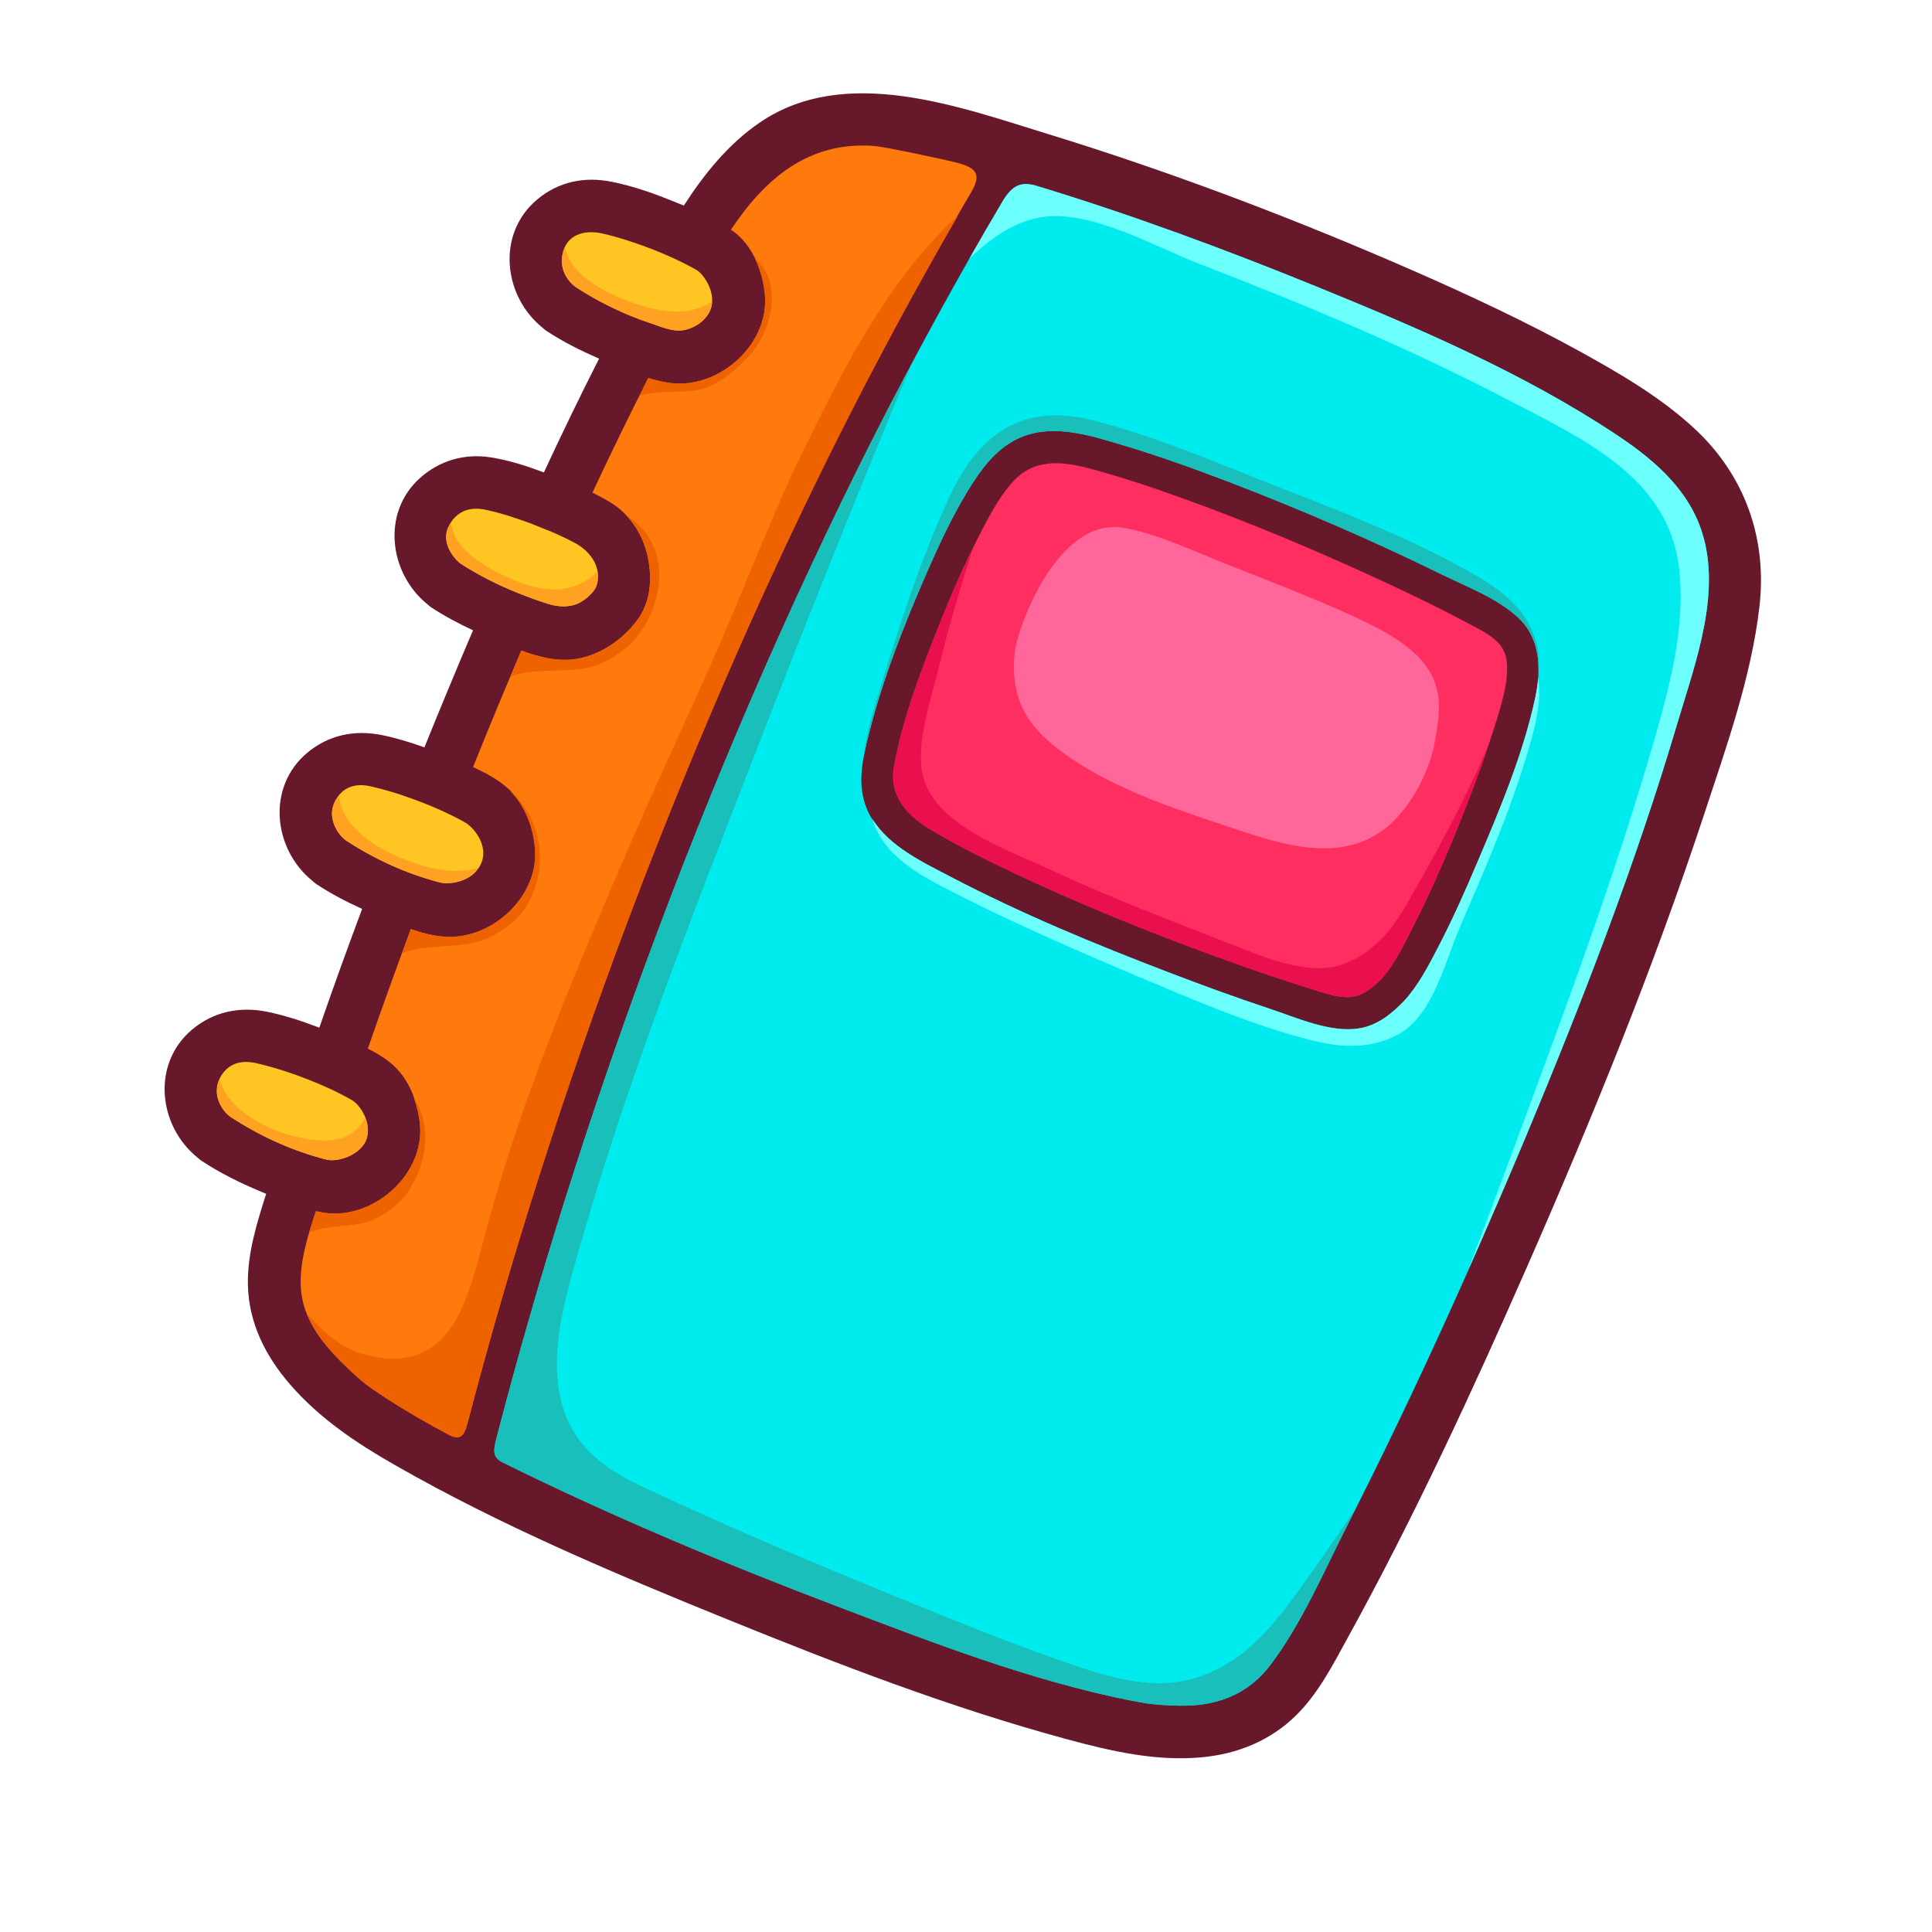 <svg width="25" height="25" viewBox="0 0 25 25" fill="none" xmlns="http://www.w3.org/2000/svg">
<path d="M20.45 4.551C19.756 4.169 19.038 3.832 18.313 3.514C16.763 2.835 15.175 2.231 13.557 1.733C12.407 1.38 10.94 0.833 9.835 1.583C9.425 1.862 9.115 2.248 8.849 2.66C8.816 2.647 8.782 2.633 8.749 2.62C8.48 2.509 8.2 2.409 7.914 2.352C7.562 2.281 7.224 2.351 6.948 2.584C6.422 3.029 6.513 3.828 7.017 4.238C7.034 4.254 7.052 4.269 7.072 4.282C7.286 4.424 7.517 4.538 7.752 4.641C7.505 5.127 7.268 5.618 7.038 6.113C6.816 6.03 6.588 5.956 6.355 5.919C6.017 5.864 5.69 5.957 5.434 6.186C4.933 6.636 5.036 7.417 5.529 7.818C5.546 7.834 5.565 7.849 5.584 7.862C5.755 7.974 5.936 8.07 6.121 8.156C5.906 8.659 5.697 9.164 5.492 9.671C5.311 9.606 5.126 9.549 4.938 9.511C4.586 9.441 4.248 9.511 3.972 9.744C3.446 10.189 3.537 10.988 4.042 11.398C4.059 11.414 4.077 11.428 4.096 11.442C4.283 11.565 4.482 11.669 4.686 11.761C4.495 12.271 4.31 12.784 4.132 13.298C3.91 13.213 3.683 13.138 3.451 13.091C3.099 13.021 2.761 13.091 2.484 13.324C1.958 13.769 2.049 14.568 2.554 14.978C2.571 14.994 2.589 15.008 2.609 15.021C2.85 15.182 3.114 15.309 3.381 15.422C3.401 15.43 3.423 15.44 3.444 15.448C3.322 15.832 3.199 16.225 3.208 16.628C3.219 17.121 3.436 17.549 3.755 17.916C4.135 18.355 4.613 18.674 5.114 18.96C6.48 19.741 7.947 20.36 9.403 20.951C10.841 21.535 12.304 22.099 13.804 22.505C14.367 22.658 14.956 22.794 15.543 22.74C16.008 22.698 16.436 22.527 16.771 22.197C17.06 21.912 17.248 21.542 17.441 21.19C18.3 19.63 19.05 18.008 19.766 16.378C20.607 14.462 21.398 12.518 22.054 10.53C22.339 9.665 22.662 8.759 22.767 7.851C22.869 6.964 22.578 6.146 21.918 5.538C21.486 5.139 20.962 4.834 20.45 4.551Z" fill="#68182B"/>
<path d="M21.997 6.809C21.798 6.274 21.344 5.908 20.904 5.617C19.704 4.822 18.345 4.241 17.015 3.7C15.837 3.22 14.639 2.778 13.421 2.407C13.209 2.342 13.096 2.4 12.971 2.61C12.376 3.616 11.817 4.641 11.29 5.684C10.179 7.886 9.206 10.156 8.354 12.47C7.61 14.491 6.958 16.548 6.418 18.633C6.376 18.798 6.39 18.867 6.51 18.926C7.928 19.628 9.394 20.239 10.873 20.801C12.095 21.265 13.352 21.751 14.639 22.006C14.692 22.016 14.746 22.026 14.799 22.035C14.814 22.038 14.849 22.043 14.868 22.046C15.035 22.066 15.204 22.075 15.371 22.07C15.8 22.058 16.17 21.898 16.433 21.552C16.841 21.016 17.127 20.343 17.43 19.746C18.265 18.103 19.028 16.422 19.738 14.723C20.473 12.964 21.166 11.179 21.708 9.351C21.942 8.561 22.3 7.623 21.997 6.809ZM19.865 9.032C19.708 9.766 19.404 10.482 19.112 11.171C18.956 11.538 18.793 11.903 18.609 12.257C18.484 12.499 18.353 12.752 18.168 12.953C18.007 13.12 17.824 13.269 17.588 13.307C17.213 13.368 16.776 13.167 16.424 13.051C15.985 12.905 15.549 12.746 15.116 12.58C14.162 12.215 13.211 11.821 12.306 11.348C11.912 11.142 11.431 10.922 11.232 10.501C11.097 10.212 11.144 9.909 11.215 9.611C11.397 8.848 11.69 8.103 12.003 7.386C12.158 7.032 12.324 6.679 12.525 6.348C12.683 6.089 12.869 5.828 13.148 5.687C13.587 5.466 14.081 5.626 14.522 5.758C14.985 5.896 15.439 6.059 15.889 6.231C16.821 6.588 17.741 6.985 18.637 7.424C18.968 7.586 19.381 7.742 19.652 7.998C19.94 8.272 19.943 8.67 19.865 9.032Z" fill="#00EBED"/>
<path d="M19.494 8.789C19.468 9.024 19.357 9.354 19.271 9.612C19.136 10.017 18.984 10.415 18.822 10.809C18.662 11.198 18.491 11.584 18.301 11.96C18.181 12.197 18.044 12.484 17.877 12.665C17.535 13.019 17.35 12.915 16.852 12.76C16.475 12.642 16.102 12.512 15.731 12.376C14.846 12.053 13.971 11.699 13.119 11.296C12.749 11.121 12.379 10.938 12.028 10.726C11.677 10.515 11.509 10.247 11.568 9.921C11.685 9.271 11.934 8.632 12.179 8.021C12.32 7.668 12.473 7.319 12.645 6.98C12.771 6.732 12.903 6.469 13.086 6.256C13.365 5.931 13.722 5.962 14.109 6.065C14.517 6.174 14.918 6.309 15.314 6.452C16.181 6.765 17.033 7.123 17.869 7.51C18.219 7.672 18.567 7.839 18.909 8.019C19.364 8.257 19.545 8.332 19.494 8.789Z" fill="#FF2E60"/>
<path d="M7.467 3.726C7.353 3.652 7.222 3.482 7.288 3.252C7.359 3.007 7.606 2.978 7.798 3.022C8.022 3.074 8.242 3.148 8.456 3.231C8.63 3.299 8.827 3.388 9.011 3.492C9.06 3.519 9.137 3.607 9.182 3.719C9.226 3.83 9.237 3.964 9.152 4.082C9.072 4.192 8.981 4.231 8.903 4.258C8.724 4.319 8.552 4.223 8.285 4.136C8 4.029 7.727 3.893 7.467 3.726Z" fill="#FFC522"/>
<path d="M5.961 7.294C5.912 7.261 5.696 7.049 5.802 6.82C5.942 6.519 6.232 6.585 6.287 6.597C6.487 6.64 6.683 6.705 6.875 6.776C6.927 6.795 7.086 6.864 7.113 6.871C7.218 6.916 7.324 6.965 7.438 7.025C7.656 7.141 7.798 7.366 7.714 7.592C7.698 7.635 7.606 7.754 7.47 7.813C7.365 7.857 7.233 7.857 7.099 7.816C6.964 7.774 6.83 7.725 6.699 7.672C6.443 7.569 6.193 7.444 5.961 7.294Z" fill="#FFC522"/>
<path d="M4.488 10.883C4.372 10.807 4.221 10.579 4.339 10.361C4.495 10.073 4.789 10.174 4.862 10.191C5.073 10.242 5.279 10.312 5.481 10.391C5.647 10.456 5.835 10.54 6.012 10.639C6.132 10.705 6.321 10.938 6.23 11.163C6.13 11.409 5.825 11.453 5.689 11.418C5.262 11.306 4.862 11.125 4.488 10.883Z" fill="#FFC522"/>
<path d="M2.987 14.455C2.884 14.386 2.724 14.167 2.852 13.938C3.007 13.662 3.291 13.751 3.372 13.771C3.584 13.822 3.791 13.892 3.993 13.971C4.167 14.039 4.364 14.127 4.548 14.232C4.686 14.312 4.816 14.564 4.737 14.754C4.655 14.951 4.369 15.041 4.223 15.005C3.783 14.892 3.371 14.705 2.987 14.455Z" fill="#FFC522"/>
<path d="M5.801 18.563C5.523 18.414 5.25 18.258 4.987 18.086C4.76 17.938 4.692 17.888 4.496 17.701C4.199 17.418 3.919 17.092 3.893 16.665C3.874 16.33 3.981 15.996 4.088 15.673C4.147 15.685 4.206 15.697 4.264 15.701C4.881 15.744 5.489 15.175 5.435 14.558C5.409 14.265 5.294 13.955 5.062 13.761C4.972 13.685 4.868 13.624 4.76 13.569C4.939 13.051 5.125 12.536 5.316 12.022C5.46 12.072 5.606 12.111 5.752 12.121C6.369 12.164 6.977 11.595 6.922 10.978C6.897 10.684 6.782 10.375 6.549 10.181C6.424 10.076 6.275 9.996 6.121 9.926C6.326 9.416 6.537 8.907 6.746 8.418C6.978 8.504 7.221 8.567 7.467 8.525C7.775 8.472 8.06 8.274 8.244 8.027C8.42 7.79 8.441 7.492 8.383 7.211C8.325 6.932 8.163 6.67 7.921 6.515C7.84 6.464 7.754 6.418 7.666 6.375C7.899 5.877 8.139 5.382 8.389 4.891C8.501 4.925 8.615 4.953 8.728 4.961C9.345 5.004 9.952 4.435 9.898 3.818C9.872 3.525 9.757 3.215 9.525 3.021C9.504 3.003 9.48 2.989 9.458 2.973C9.897 2.314 10.464 1.822 11.316 1.889C11.454 1.901 12.211 2.061 12.391 2.108C12.643 2.174 12.699 2.263 12.566 2.489C11.434 4.413 10.431 6.412 9.534 8.454C8.559 10.673 7.7 12.944 6.965 15.253C6.632 16.302 6.325 17.36 6.047 18.425C6.005 18.588 5.949 18.642 5.801 18.563Z" fill="#FF7A0D"/>
<path d="M6.535 7.456C6.225 7.31 5.88 7.093 5.835 6.765C5.824 6.783 5.812 6.798 5.802 6.82C5.696 7.049 5.912 7.261 5.961 7.294C6.193 7.444 6.443 7.569 6.698 7.672C6.83 7.725 6.963 7.774 7.099 7.816C7.233 7.857 7.365 7.857 7.47 7.813C7.606 7.754 7.697 7.635 7.714 7.592C7.738 7.527 7.742 7.462 7.732 7.4C7.393 7.712 7.006 7.677 6.535 7.456Z" fill="#FFA222"/>
<path d="M6.192 11.23C5.93 11.306 5.648 11.27 5.328 11.155C4.887 10.998 4.454 10.741 4.383 10.3C4.368 10.319 4.352 10.337 4.339 10.361C4.221 10.579 4.372 10.807 4.488 10.883C4.862 11.125 5.262 11.306 5.689 11.418C5.811 11.449 6.069 11.415 6.192 11.23Z" fill="#FFA222"/>
<path d="M8.903 4.258C8.981 4.231 9.072 4.192 9.152 4.082C9.193 4.025 9.211 3.964 9.215 3.903C8.987 4.047 8.735 4.062 8.434 3.991C8.084 3.907 7.38 3.639 7.311 3.197C7.303 3.215 7.294 3.232 7.288 3.252C7.222 3.482 7.353 3.652 7.467 3.726C7.727 3.893 8 4.029 8.285 4.136C8.552 4.223 8.724 4.319 8.903 4.258Z" fill="#FFA222"/>
<path d="M4.737 14.754C4.775 14.662 4.764 14.556 4.727 14.462C4.7 14.508 4.67 14.553 4.631 14.595C4.423 14.824 4.059 14.764 3.8 14.702C3.429 14.613 2.921 14.333 2.843 13.961C2.737 14.182 2.887 14.389 2.987 14.455C3.371 14.705 3.783 14.892 4.223 15.005C4.369 15.041 4.655 14.951 4.737 14.754Z" fill="#FFA222"/>
<path d="M12.587 7.102C12.439 7.403 12.303 7.71 12.179 8.021C11.934 8.632 11.685 9.271 11.568 9.921C11.509 10.247 11.677 10.515 12.028 10.727C12.379 10.938 12.749 11.121 13.119 11.296C13.971 11.699 14.846 12.053 15.731 12.376C16.102 12.512 16.475 12.642 16.852 12.76C17.35 12.915 17.535 13.019 17.877 12.665C18.044 12.484 18.181 12.198 18.301 11.96C18.491 11.584 18.662 11.198 18.822 10.809C18.977 10.431 19.123 10.048 19.254 9.66C18.952 10.367 18.578 11.048 18.202 11.703C18.008 12.04 17.756 12.34 17.38 12.477C16.933 12.639 16.341 12.379 15.927 12.217C15.15 11.912 14.36 11.614 13.605 11.26C13.081 11.014 12.22 10.725 11.981 10.158C11.799 9.728 12.048 9.059 12.149 8.634C12.272 8.115 12.428 7.608 12.587 7.102Z" fill="#EA0F4D"/>
<path d="M17.846 8.139C17.239 7.814 16.13 7.413 15.496 7.147C15.198 7.023 14.864 6.884 14.529 6.829C14.178 6.772 13.882 6.986 13.654 7.279C13.334 7.69 13.148 8.256 13.129 8.45C13.066 9.117 13.344 9.47 13.886 9.831C14.506 10.245 15.257 10.484 15.959 10.72C16.633 10.946 17.421 11.195 18.007 10.649C18.272 10.402 18.502 9.981 18.572 9.572C18.659 9.065 18.724 8.608 17.846 8.139Z" fill="#FF6699"/>
<path d="M4.002 15.945C4.219 15.859 4.563 15.866 4.712 15.824C4.92 15.766 5.144 15.616 5.267 15.44C5.516 15.084 5.604 14.582 5.352 14.202C5.395 14.318 5.424 14.438 5.435 14.558C5.489 15.174 4.881 15.743 4.265 15.701C4.206 15.697 4.147 15.685 4.088 15.673C4.058 15.763 4.029 15.854 4.002 15.945Z" fill="#EF6200"/>
<path d="M4.496 17.701C4.692 17.888 4.76 17.937 4.987 18.086C5.25 18.258 5.524 18.414 5.801 18.562C5.949 18.641 6.005 18.588 6.048 18.425C6.325 17.36 6.632 16.302 6.966 15.253C7.701 12.944 8.559 10.673 9.534 8.454C10.384 6.519 11.333 4.626 12.393 2.796C11.524 3.569 10.918 4.766 10.439 5.737C10.02 6.585 9.688 7.474 9.31 8.341C8.926 9.223 8.512 10.091 8.131 10.975C7.426 12.612 6.713 14.3 6.262 16.027C6.05 16.835 5.825 17.82 4.72 17.528C4.422 17.449 4.183 17.241 3.97 16.997C4.077 17.268 4.281 17.496 4.496 17.701Z" fill="#EF6200"/>
<path d="M5.204 12.335C5.506 12.213 5.942 12.274 6.229 12.172C6.429 12.1 6.667 11.946 6.787 11.764C7.083 11.319 7.049 10.723 6.693 10.32C6.664 10.287 6.633 10.26 6.601 10.237C6.796 10.432 6.899 10.709 6.923 10.978C6.977 11.595 6.369 12.164 5.752 12.121C5.606 12.111 5.46 12.072 5.316 12.022C5.277 12.126 5.242 12.231 5.204 12.335Z" fill="#EF6200"/>
<path d="M9.68 4.619C9.969 4.318 10.141 3.71 9.801 3.374C9.79 3.363 9.779 3.355 9.768 3.345C9.84 3.494 9.884 3.657 9.898 3.818C9.952 4.435 9.345 5.003 8.728 4.961C8.615 4.953 8.502 4.925 8.389 4.891C8.351 4.967 8.314 5.044 8.275 5.12C8.507 5.055 8.817 5.078 8.979 5.056C9.259 5.018 9.493 4.813 9.68 4.619Z" fill="#EF6200"/>
<path d="M8.251 8.23C8.547 7.846 8.674 7.225 8.3 6.831C8.234 6.761 8.168 6.707 8.102 6.667C8.244 6.817 8.342 7.009 8.383 7.211C8.442 7.492 8.42 7.79 8.244 8.027C8.06 8.273 7.775 8.472 7.467 8.524C7.221 8.567 6.978 8.503 6.746 8.418C6.699 8.527 6.653 8.64 6.606 8.751C6.903 8.646 7.28 8.703 7.59 8.644C7.828 8.599 8.105 8.419 8.251 8.23Z" fill="#EF6200"/>
<path d="M17.541 19.523C17.368 19.781 17.191 20.038 17.011 20.291C16.584 20.891 16.169 21.525 15.416 21.728C14.828 21.886 14.197 21.654 13.647 21.461C13.011 21.238 12.387 20.984 11.762 20.729C10.586 20.25 9.413 19.758 8.265 19.215C7.757 18.974 7.379 18.655 7.252 18.091C7.105 17.436 7.343 16.692 7.522 16.067C8.12 13.986 8.916 11.956 9.698 9.939C10.377 8.187 11.072 6.437 11.8 4.703C11.627 5.029 11.457 5.355 11.29 5.684C10.179 7.886 9.206 10.156 8.354 12.47C7.61 14.491 6.958 16.548 6.418 18.634C6.376 18.798 6.39 18.867 6.51 18.927C7.928 19.628 9.394 20.24 10.873 20.801C12.095 21.265 13.352 21.752 14.639 22.006C14.692 22.017 14.746 22.026 14.799 22.035C14.814 22.038 14.849 22.043 14.868 22.046C15.035 22.066 15.204 22.075 15.371 22.071C15.8 22.058 16.17 21.898 16.433 21.552C16.841 21.016 17.127 20.343 17.43 19.746C17.468 19.672 17.504 19.597 17.541 19.523Z" fill="#19BFBB"/>
<path d="M19.887 8.345C19.782 7.906 19.463 7.658 19.084 7.439C18.242 6.952 17.305 6.603 16.402 6.246C15.662 5.954 14.91 5.633 14.137 5.438C13.242 5.212 12.674 5.603 12.297 6.406C11.927 7.196 11.651 8.046 11.398 8.879C11.319 9.139 11.209 9.469 11.178 9.788C11.189 9.729 11.201 9.67 11.215 9.611C11.397 8.848 11.689 8.103 12.003 7.386C12.158 7.032 12.324 6.679 12.525 6.348C12.683 6.089 12.869 5.828 13.148 5.687C13.587 5.466 14.081 5.626 14.522 5.758C14.984 5.896 15.439 6.059 15.889 6.231C16.821 6.588 17.741 6.985 18.637 7.424C18.968 7.586 19.381 7.742 19.652 7.998C19.861 8.197 19.919 8.462 19.906 8.731C19.918 8.598 19.916 8.468 19.887 8.345Z" fill="#19BFBB"/>
<path d="M21.707 9.351C21.942 8.561 22.3 7.623 21.997 6.809C21.798 6.274 21.344 5.908 20.904 5.617C19.703 4.822 18.344 4.241 17.015 3.7C15.837 3.22 14.639 2.778 13.421 2.407C13.208 2.342 13.095 2.4 12.971 2.61C12.826 2.855 12.684 3.1 12.543 3.347C12.827 3.075 13.146 2.851 13.514 2.805C14.145 2.728 14.953 3.196 15.523 3.416C16.883 3.94 18.234 4.504 19.525 5.18C20.469 5.674 21.584 6.167 21.726 7.344C21.813 8.067 21.623 8.818 21.425 9.508C20.897 11.352 20.217 13.157 19.552 14.955C19.369 15.448 19.185 15.94 18.999 16.432C19.25 15.864 19.498 15.295 19.738 14.723C20.473 12.964 21.166 11.179 21.707 9.351Z" fill="#6CFFFB"/>
<path d="M17.002 13.469C17.382 13.563 17.766 13.572 18.112 13.374C18.549 13.123 18.709 12.417 18.892 11.995C19.214 11.249 19.544 10.495 19.774 9.714C19.863 9.413 19.954 9.073 19.904 8.771C19.897 8.858 19.883 8.946 19.865 9.032C19.707 9.766 19.404 10.482 19.111 11.171C18.956 11.538 18.793 11.903 18.609 12.257C18.484 12.499 18.353 12.752 18.168 12.953C18.007 13.12 17.823 13.269 17.588 13.307C17.213 13.368 16.775 13.167 16.424 13.051C15.984 12.905 15.548 12.746 15.116 12.58C14.161 12.215 13.211 11.821 12.306 11.348C11.943 11.158 11.509 10.955 11.288 10.595C11.392 10.976 11.74 11.236 12.149 11.45C12.974 11.883 13.833 12.259 14.691 12.621C15.442 12.937 16.209 13.272 17.002 13.469Z" fill="#6CFFFB"/>
</svg>
